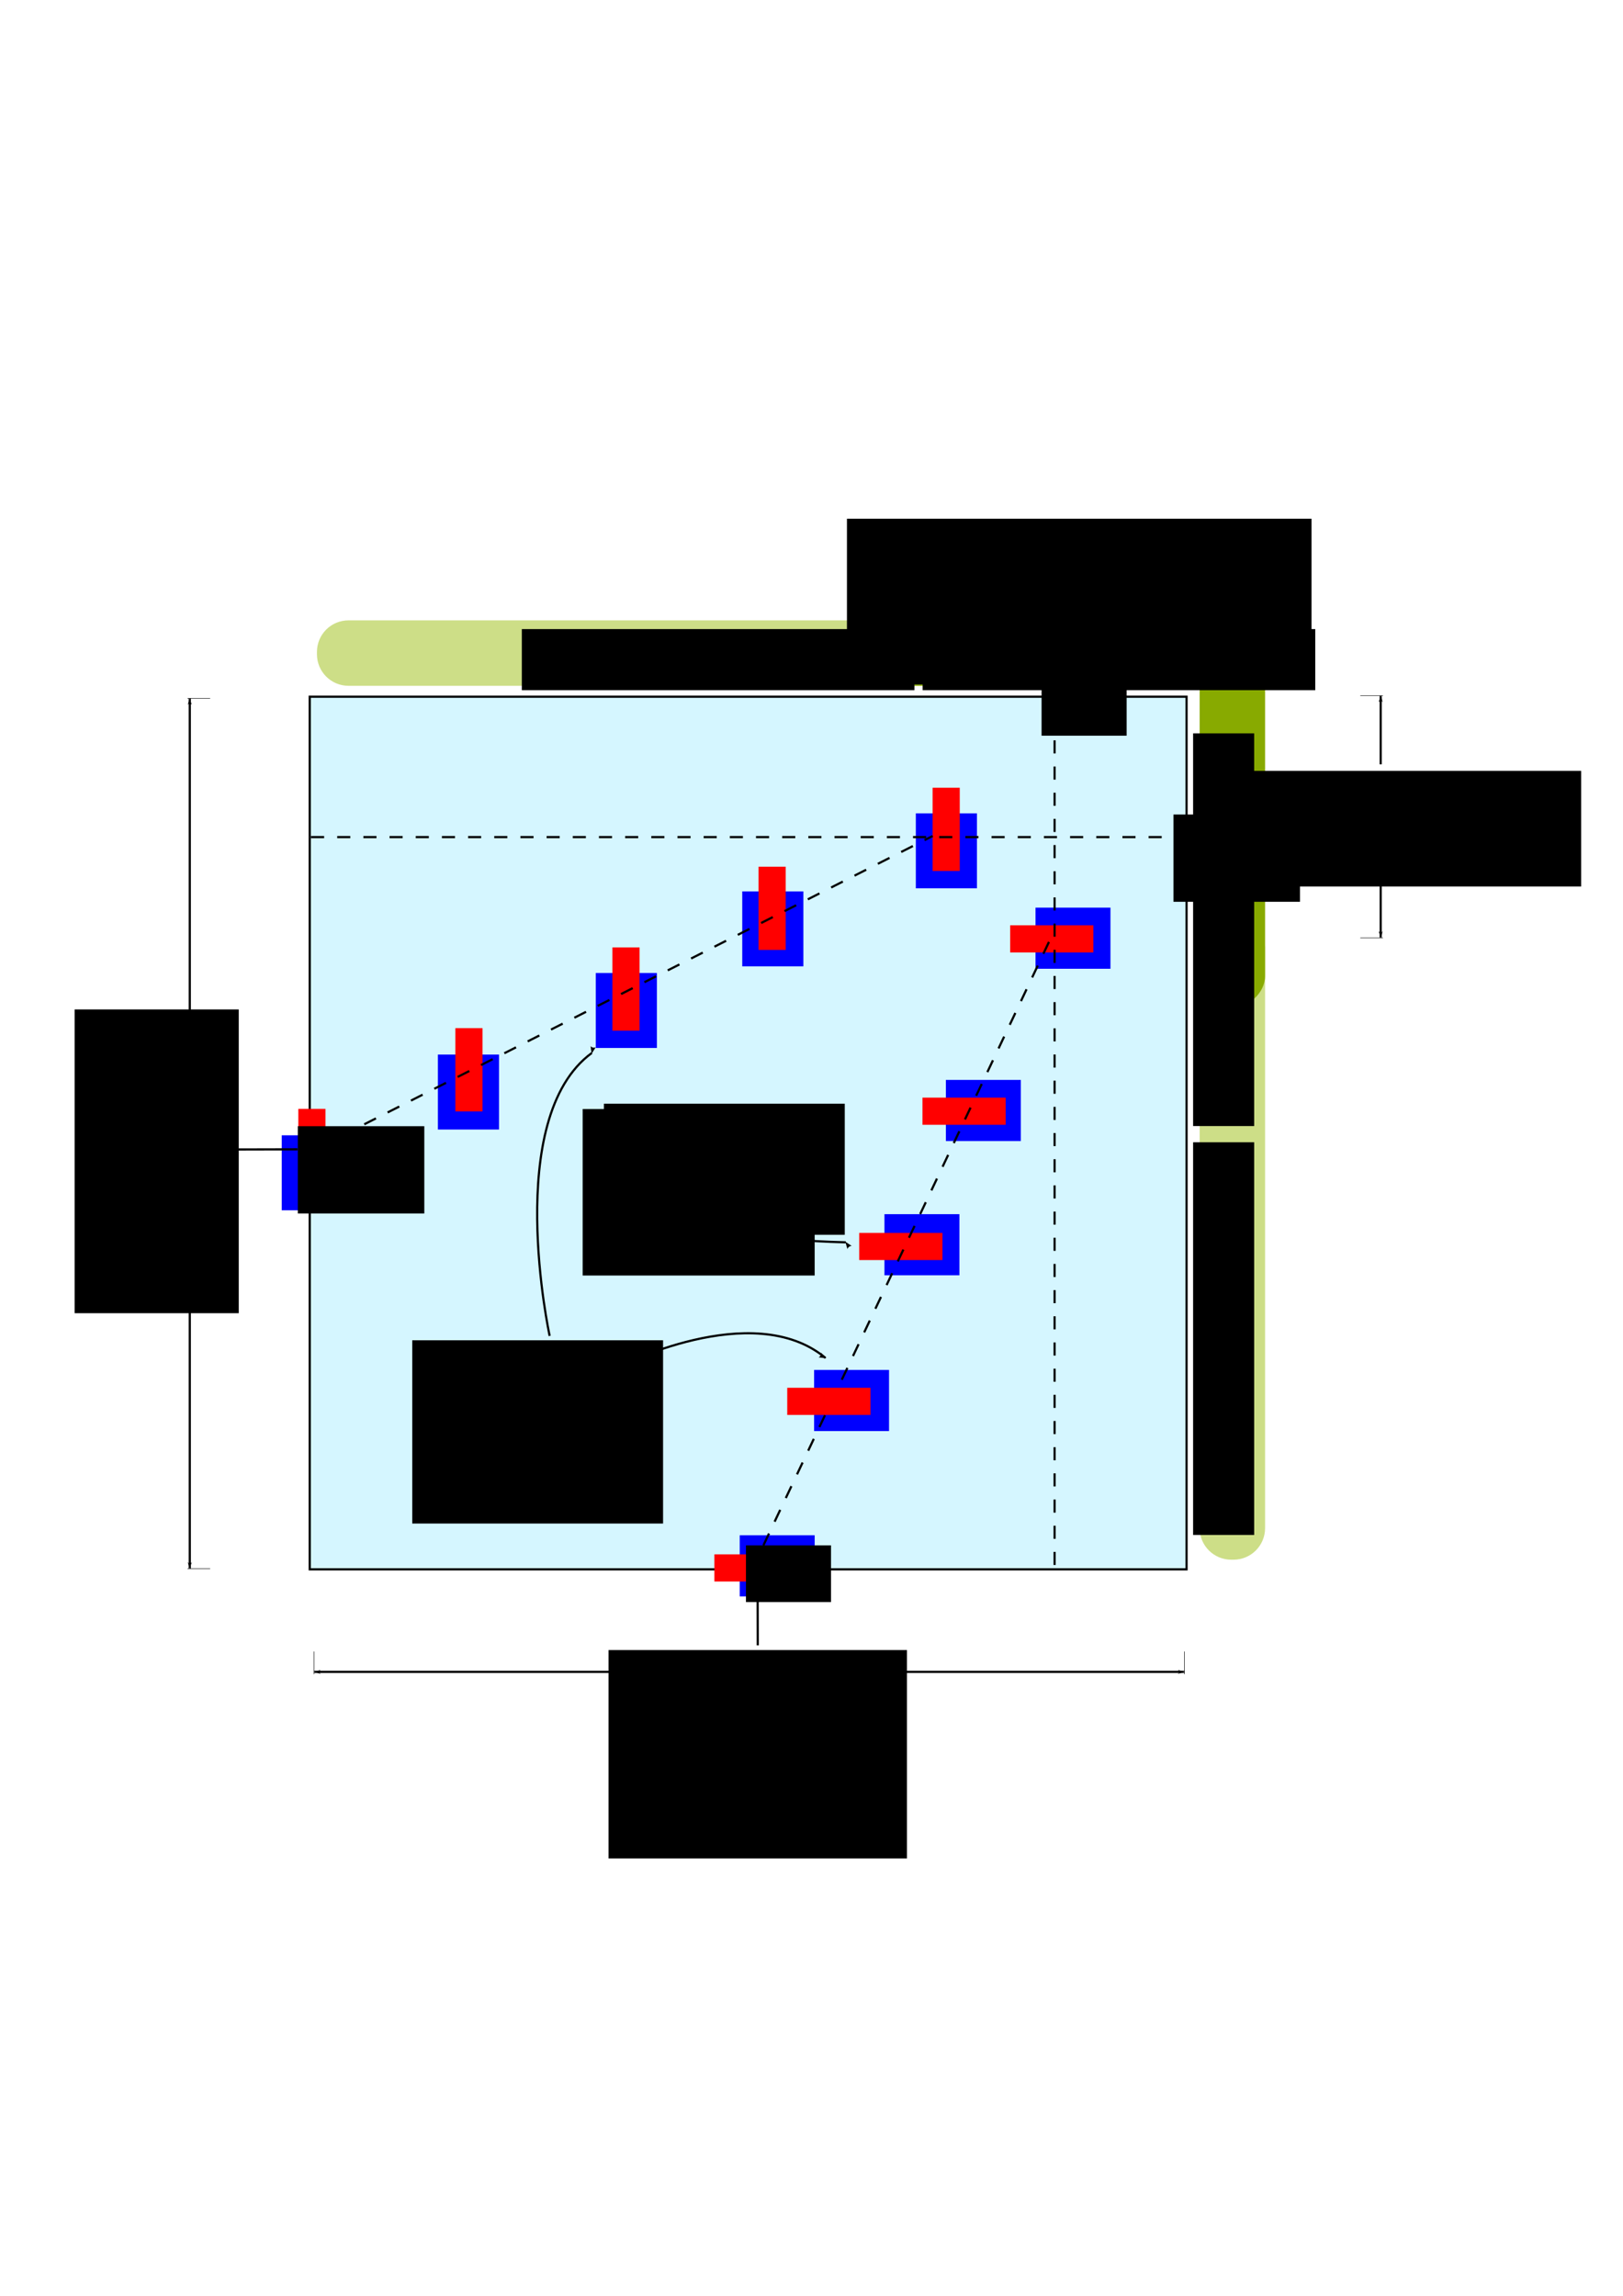 <?xml version="1.0" encoding="UTF-8" standalone="no"?>
<!-- Created with Inkscape (http://www.inkscape.org/) -->

<svg
   xmlns:dc="http://purl.org/dc/elements/1.1/"
   xmlns:cc="http://creativecommons.org/ns#"
   xmlns:rdf="http://www.w3.org/1999/02/22-rdf-syntax-ns#"
   xmlns:svg="http://www.w3.org/2000/svg"
   xmlns="http://www.w3.org/2000/svg"
   xmlns:sodipodi="http://sodipodi.sourceforge.net/DTD/sodipodi-0.dtd"
   xmlns:inkscape="http://www.inkscape.org/namespaces/inkscape"
   sodipodi:docname="movable-cam-solution-2.svg"
   inkscape:version="0.48.3.1 r9886"
   version="1.1"
   id="svg2"
   height="1052.362"
   width="744.094"
   inkscape:export-filename="/home/yky/bookcam/hardware-design/movable-cam-solution-2.png"
   inkscape:export-xdpi="80"
   inkscape:export-ydpi="80">
  <sodipodi:namedview
     id="base"
     pagecolor="#ffffff"
     bordercolor="#666666"
     borderopacity="1.0"
     inkscape:pageopacity="1"
     inkscape:pageshadow="2"
     inkscape:zoom="1.2316035"
     inkscape:cx="410.51895"
     inkscape:cy="449.03927"
     inkscape:document-units="px"
     inkscape:current-layer="layer1"
     showgrid="false"
     inkscape:window-width="1050"
     inkscape:window-height="1652"
     inkscape:window-x="0"
     inkscape:window-y="2"
     inkscape:window-maximized="1" />
  <defs
     id="defs4">
    <marker
       inkscape:stockid="Arrow2Lstart"
       orient="auto"
       refY="0.0"
       refX="0.0"
       id="Arrow2Lstart"
       style="overflow:visible">
      <path
         id="path4060"
         style="fill-rule:evenodd;stroke-width:0.625;stroke-linejoin:round"
         d="M 8.719,4.034 L -2.207,0.016 L 8.719,-4.002 C 6.973,-1.63 6.983,1.616 8.719,4.034 z "
         transform="scale(1.1) translate(1,0)" />
    </marker>
    <marker
       style="overflow:visible"
       id="DistanceEnd"
       refX="0.0"
       refY="0.0"
       orient="auto"
       inkscape:stockid="DistanceEnd">
      <g
         id="g2301">
        <path
           style="fill:none;stroke:#ffffff;stroke-width:1.15;stroke-linecap:square"
           d="M 0,0 L -2,0"
           id="path2316" />
        <path
           style="fill:#000000;fill-rule:evenodd;stroke:none"
           d="M 0,0 L -13,4 L -9,0 -13,-4 L 0,0 z "
           id="path2312" />
        <path
           style="fill:none;stroke:#000000;stroke-width:1;stroke-linecap:square"
           d="M 0,-4 L 0,40"
           id="path2314" />
      </g>
    </marker>
    <marker
       style="overflow:visible"
       id="DistanceStart"
       refX="0.0"
       refY="0.0"
       orient="auto"
       inkscape:stockid="DistanceStart">
      <g
         id="g2300">
        <path
           style="fill:none;stroke:#ffffff;stroke-width:1.15;stroke-linecap:square"
           d="M 0,0 L 2,0"
           id="path2306" />
        <path
           style="fill:#000000;fill-rule:evenodd;stroke:none"
           d="M 0,0 L 13,4 L 9,0 13,-4 L 0,0 z "
           id="path2302" />
        <path
           style="fill:none;stroke:#000000;stroke-width:1;stroke-linecap:square"
           d="M 0,-4 L 0,40"
           id="path2304" />
      </g>
    </marker>
    <inkscape:perspective
       sodipodi:type="inkscape:persp3d"
       inkscape:vp_x="-28.62498 : 350.84188 : 1"
       inkscape:vp_y="0 : 1000 : 0"
       inkscape:vp_z="485.3954 : 507.97131 : 1"
       inkscape:persp3d-origin="333.52276 : 458.29089 : 1"
       id="perspective6040" />
    <inkscape:perspective
       sodipodi:type="inkscape:persp3d"
       inkscape:vp_x="9.8994947 : 243.33838 : 1"
       inkscape:vp_y="0 : 1000 : 0"
       inkscape:vp_z="523.91988 : 400.46781 : 1"
       inkscape:persp3d-origin="372.04724 : 350.78739 : 1"
       id="perspective5996" />
    <marker
       style="overflow:visible"
       id="Arrow2Mstart"
       refX="0.0"
       refY="0.0"
       orient="auto"
       inkscape:stockid="Arrow2Mstart">
      <path
         transform="scale(0.6) translate(0,0)"
         d="M 8.719,4.034 L -2.207,0.016 L 8.719,-4.002 C 6.973,-1.63 6.983,1.616 8.719,4.034 z "
         style="fill-rule:evenodd;stroke-width:0.625;stroke-linejoin:round"
         id="path3855" />
    </marker>
    <marker
       inkscape:stockid="Arrow1Mstart"
       orient="auto"
       refY="0.0"
       refX="0.0"
       id="Arrow1Mstart"
       style="overflow:visible">
      <path
         id="path3837"
         d="M 0.0,0.0 L 5.0,-5.0 L -12.5,0.0 L 5.0,5.0 L 0.0,0.0 z "
         style="fill-rule:evenodd;stroke:#000000;stroke-width:1.0pt"
         transform="scale(0.4) translate(10,0)" />
    </marker>
    <marker
       inkscape:stockid="Arrow1Mend"
       orient="auto"
       refY="0.0"
       refX="0.0"
       id="Arrow1Mend"
       style="overflow:visible;">
      <path
         id="path3840"
         d="M 0.0,0.0 L 5.0,-5.0 L -12.5,0.0 L 5.0,5.0 L 0.0,0.0 z "
         style="fill-rule:evenodd;stroke:#000000;stroke-width:1.0pt;"
         transform="scale(0.4) rotate(180) translate(10,0)" />
    </marker>
    <marker
       inkscape:stockid="Arrow1Send"
       orient="auto"
       refY="0.0"
       refX="0.0"
       id="Arrow1Send"
       style="overflow:visible;">
      <path
         id="path3846"
         d="M 0.0,0.0 L 5.0,-5.0 L -12.5,0.0 L 5.0,5.0 L 0.0,0.0 z "
         style="fill-rule:evenodd;stroke:#000000;stroke-width:1.0pt;"
         transform="scale(0.2) rotate(180) translate(6,0)" />
    </marker>
    <marker
       inkscape:stockid="Arrow1MstartF"
       orient="auto"
       refY="0.0"
       refX="0.0"
       id="Arrow1MstartF"
       style="overflow:visible">
      <path
         id="path4863"
         d="M 0.0,0.0 L 5.0,-5.0 L -12.5,0.0 L 5.0,5.0 L 0.0,0.0 z "
         style="stroke:#b3b3b3;stroke-width:1.0pt;fill:#b3b3b3;fill-rule:evenodd"
         transform="scale(0.4) translate(10,0)" />
    </marker>
    <marker
       style="overflow:visible"
       id="Arrow2Mstart8"
       refX="0.0"
       refY="0.0"
       orient="auto"
       inkscape:stockid="Arrow2Mstart8">
      <path
         transform="scale(0.6) translate(0,0)"
         d="M 8.719,4.034 L -2.207,0.016 L 8.719,-4.002 C 6.973,-1.63 6.983,1.616 8.719,4.034 z "
         style="stroke-linejoin:round;stroke:#b3b3b3;stroke-width:0.625;fill:#b3b3b3;fill-rule:evenodd"
         id="path5115" />
    </marker>
    <marker
       style="overflow:visible"
       id="Arrow2Mstartl"
       refX="0.0"
       refY="0.0"
       orient="auto"
       inkscape:stockid="Arrow2Mstartl">
      <path
         transform="scale(0.6) translate(0,0)"
         d="M 8.719,4.034 L -2.207,0.016 L 8.719,-4.002 C 6.973,-1.63 6.983,1.616 8.719,4.034 z "
         style="stroke-linejoin:round;stroke:#b3b3b3;stroke-width:0.625;fill:#b3b3b3;fill-rule:evenodd"
         id="path5372" />
    </marker>
    <marker
       style="overflow:visible"
       id="Arrow2Mstartl1"
       refX="0.0"
       refY="0.0"
       orient="auto"
       inkscape:stockid="Arrow2Mstartl1">
      <path
         transform="scale(0.6) translate(0,0)"
         d="M 8.719,4.034 L -2.207,0.016 L 8.719,-4.002 C 6.973,-1.63 6.983,1.616 8.719,4.034 z "
         style="stroke-linejoin:round;fill-rule:evenodd;stroke:#e6e6e6;stroke-width:0.625;fill:#e6e6e6"
         id="path5714" />
    </marker>
    <marker
       style="overflow:visible"
       id="Arrow2Mstartl1-1"
       refX="0"
       refY="0"
       orient="auto"
       inkscape:stockid="Arrow2Mstartl1">
      <path
         inkscape:connector-curvature="0"
         transform="scale(0.6,0.6)"
         d="M 8.719,4.034 -2.207,0.016 8.719,-4.002 c -1.745,2.372 -1.735,5.617 -6e-7,8.035 z"
         style="fill:#e6e6e6;fill-rule:evenodd;stroke:#e6e6e6;stroke-width:0.625;stroke-linejoin:round"
         id="path5714-0" />
    </marker>
    <marker
       style="overflow:visible"
       id="DistanceStart-3"
       refX="0"
       refY="0"
       orient="auto"
       inkscape:stockid="DistanceStart">
      <g
         id="g2300-6">
        <path
           inkscape:connector-curvature="0"
           style="fill:none;stroke:#ffffff;stroke-width:1.15;stroke-linecap:square"
           d="M 0,0 2,0"
           id="path2306-6" />
        <path
           inkscape:connector-curvature="0"
           style="fill:#000000;fill-rule:evenodd;stroke:none"
           d="M 0,0 13,4 9,0 13,-4 0,0 z"
           id="path2302-2" />
        <path
           inkscape:connector-curvature="0"
           style="fill:none;stroke:#000000;stroke-width:1;stroke-linecap:square"
           d="M 0,-4 0,40"
           id="path2304-7" />
      </g>
    </marker>
    <marker
       style="overflow:visible"
       id="DistanceEnd-9"
       refX="0"
       refY="0"
       orient="auto"
       inkscape:stockid="DistanceEnd">
      <g
         id="g2301-2">
        <path
           inkscape:connector-curvature="0"
           style="fill:none;stroke:#ffffff;stroke-width:1.15;stroke-linecap:square"
           d="M 0,0 -2,0"
           id="path2316-6" />
        <path
           inkscape:connector-curvature="0"
           style="fill:#000000;fill-rule:evenodd;stroke:none"
           d="M 0,0 -13,4 -9,0 -13,-4 0,0 z"
           id="path2312-5" />
        <path
           inkscape:connector-curvature="0"
           style="fill:none;stroke:#000000;stroke-width:1;stroke-linecap:square"
           d="M 0,-4 0,40"
           id="path2314-1" />
      </g>
    </marker>
    <marker
       style="overflow:visible"
       id="DistanceStart-4"
       refX="0"
       refY="0"
       orient="auto"
       inkscape:stockid="DistanceStart">
      <g
         id="g2300-9">
        <path
           inkscape:connector-curvature="0"
           style="fill:none;stroke:#ffffff;stroke-width:1.15;stroke-linecap:square"
           d="M 0,0 2,0"
           id="path2306-8" />
        <path
           inkscape:connector-curvature="0"
           style="fill:#000000;fill-rule:evenodd;stroke:none"
           d="M 0,0 13,4 9,0 13,-4 0,0 z"
           id="path2302-1" />
        <path
           inkscape:connector-curvature="0"
           style="fill:none;stroke:#000000;stroke-width:1;stroke-linecap:square"
           d="M 0,-4 0,40"
           id="path2304-2" />
      </g>
    </marker>
    <marker
       style="overflow:visible"
       id="DistanceEnd-90"
       refX="0"
       refY="0"
       orient="auto"
       inkscape:stockid="DistanceEnd">
      <g
         id="g2301-1">
        <path
           inkscape:connector-curvature="0"
           style="fill:none;stroke:#ffffff;stroke-width:1.15;stroke-linecap:square"
           d="M 0,0 -2,0"
           id="path2316-2" />
        <path
           inkscape:connector-curvature="0"
           style="fill:#000000;fill-rule:evenodd;stroke:none"
           d="M 0,0 -13,4 -9,0 -13,-4 0,0 z"
           id="path2312-7" />
        <path
           inkscape:connector-curvature="0"
           style="fill:none;stroke:#000000;stroke-width:1;stroke-linecap:square"
           d="M 0,-4 0,40"
           id="path2314-6" />
      </g>
    </marker>
    <marker
       style="overflow:visible"
       id="DistanceStart-5"
       refX="0"
       refY="0"
       orient="auto"
       inkscape:stockid="DistanceStart">
      <g
         id="g2300-95">
        <path
           inkscape:connector-curvature="0"
           style="fill:none;stroke:#ffffff;stroke-width:1.15;stroke-linecap:square"
           d="M 0,0 2,0"
           id="path2306-7" />
        <path
           inkscape:connector-curvature="0"
           style="fill:#000000;fill-rule:evenodd;stroke:none"
           d="M 0,0 13,4 9,0 13,-4 0,0 z"
           id="path2302-18" />
        <path
           inkscape:connector-curvature="0"
           style="fill:none;stroke:#000000;stroke-width:1;stroke-linecap:square"
           d="M 0,-4 0,40"
           id="path2304-5" />
      </g>
    </marker>
    <marker
       style="overflow:visible"
       id="DistanceEnd-7"
       refX="0"
       refY="0"
       orient="auto"
       inkscape:stockid="DistanceEnd">
      <g
         id="g2301-14">
        <path
           inkscape:connector-curvature="0"
           style="fill:none;stroke:#ffffff;stroke-width:1.15;stroke-linecap:square"
           d="M 0,0 -2,0"
           id="path2316-60" />
        <path
           inkscape:connector-curvature="0"
           style="fill:#000000;fill-rule:evenodd;stroke:none"
           d="M 0,0 -13,4 -9,0 -13,-4 0,0 z"
           id="path2312-0" />
        <path
           inkscape:connector-curvature="0"
           style="fill:none;stroke:#000000;stroke-width:1;stroke-linecap:square"
           d="M 0,-4 0,40"
           id="path2314-2" />
      </g>
    </marker>
    <marker
       inkscape:stockid="Arrow2Lstart"
       orient="auto"
       refY="0"
       refX="0"
       id="Arrow2Lstart-7"
       style="overflow:visible">
      <path
         inkscape:connector-curvature="0"
         id="path4060-1"
         style="fill-rule:evenodd;stroke-width:0.625;stroke-linejoin:round"
         d="M 8.719,4.034 -2.207,0.016 8.719,-4.002 c -1.745,2.372 -1.735,5.617 -6e-7,8.035 z"
         transform="matrix(1.1,0,0,1.1,1.1,0)" />
    </marker>
  </defs>
  <g
     inkscape:label="Layer 1"
     inkscape:groupmode="layer"
     id="layer1">
    <rect
       style="fill:#d5f6ff;stroke:#000000;stroke-width:1;stroke-miterlimit:4;stroke-opacity:1;stroke-dasharray:none;stroke-dashoffset:0"
       id="rect2985"
       width="402"
       height="400"
       x="142"
       y="319.362" />
    <rect
       style="fill:#0000ff;stroke:none"
       id="rect3138-6"
       width="34.359"
       height="28.022"
       x="339.143"
       y="703.746" />
    <rect
       style="fill:#ff0000;stroke:none"
       id="rect3058-5"
       width="38.153"
       height="12.45"
       x="327.525"
       y="712.486" />
    <path
       style="fill:#cdde87;stroke:none"
       d="m 580,434.441 0,266 c 0,8.033 -6.467,14.5 -14.5,14.5 l -1,0 c -8.033,0 -14.5,-6.467 -14.5,-14.5 l 0,-266 c 0.782,9.969 29.388,-9.981 30,0 z"
       id="rect3125-5-1"
       inkscape:connector-curvature="0"
       sodipodi:nodetypes="csssscc" />
    <path
       style="fill:none;stroke:#000000;stroke-width:1px;stroke-linecap:butt;stroke-linejoin:miter;stroke-opacity:1;marker-start:url(#Arrow2Lstart)"
       d="m 378.473,622.46 c -33.496,-27.828 -95.633,4.403 -95.633,4.403"
       id="path5775-6"
       inkscape:connector-curvature="0"
       sodipodi:nodetypes="cc" />
    <flowRoot
       xml:space="preserve"
       id="flowRoot6060"
       style="font-size:16px;font-style:normal;font-variant:normal;font-weight:normal;font-stretch:normal;text-align:start;line-height:125%;letter-spacing:0px;word-spacing:0px;writing-mode:lr-tb;text-anchor:start;fill:#000000;fill-opacity:1;stroke:none;font-family:Sans;-inkscape-font-specification:Sans"
       transform="translate(-254,-107)"><flowRegion
         id="flowRegion6062"><rect
           id="rect6064"
           width="115"
           height="84"
           x="443"
           y="721.362" /></flowRegion><flowPara
         id="flowPara6066"
         style="text-align:center;text-anchor:middle">plastic</flowPara><flowPara
         style="text-align:center;text-anchor:middle"
         id="flowPara3229">slots</flowPara></flowRoot>    <path
       style="fill:#cdde87;stroke:none"
       d="m 425.809,314.362 -266,0 c -8.033,0 -14.5,-6.467 -14.5,-14.5 l 0,-1 c 0,-8.033 6.467,-14.5 14.5,-14.5 l 266,0 c -9.969,0.782 9.981,29.388 0,30 z"
       id="rect3125-5-1-8"
       inkscape:connector-curvature="0"
       sodipodi:nodetypes="csssscc" />
    <rect
       style="fill:#88aa00;stroke:none"
       id="rect3125"
       width="185"
       height="30"
       x="392"
       y="284.362"
       ry="12" />
    <rect
       style="fill:#88aa00;stroke:none"
       id="rect3125-5"
       width="177"
       height="30"
       x="284.862"
       y="-580"
       ry="14.5"
       transform="matrix(0,1,-1,0,0,0)" />
    <flowRoot
       xml:space="preserve"
       id="flowRoot3145"
       style="font-size:16px;font-style:normal;font-variant:normal;font-weight:normal;font-stretch:normal;text-align:start;line-height:125%;letter-spacing:0px;word-spacing:0px;writing-mode:lr-tb;text-anchor:start;fill:#000000;fill-opacity:1;stroke:none;font-family:Sans;-inkscape-font-specification:Sans"
       transform="translate(143,224)"><flowRegion
         id="flowRegion3147"><rect
           id="rect3149"
           width="180"
           height="28"
           x="280"
           y="64.362" /></flowRegion><flowPara
         id="flowPara3151">small book</flowPara></flowRoot>    <flowRoot
       xml:space="preserve"
       id="flowRoot3145-1"
       style="font-size:16px;font-style:normal;font-variant:normal;font-weight:normal;font-stretch:normal;text-align:start;line-height:125%;letter-spacing:0px;word-spacing:0px;writing-mode:lr-tb;text-anchor:start;fill:#000000;fill-opacity:1;stroke:none;font-family:Sans;-inkscape-font-specification:Sans"
       transform="matrix(0,1,-1,0,639.358,56.167)"><flowRegion
         id="flowRegion3147-2"><rect
           id="rect3149-2"
           width="180"
           height="28"
           x="280"
           y="64.362" /></flowRegion><flowPara
         id="flowPara3151-3">small book</flowPara></flowRoot>    <flowRoot
       xml:space="preserve"
       id="flowRoot3180"
       style="font-size:16px;font-style:normal;font-variant:normal;font-weight:normal;font-stretch:normal;text-align:start;line-height:125%;letter-spacing:0px;word-spacing:0px;writing-mode:lr-tb;text-anchor:start;fill:#000000;fill-opacity:1;stroke:none;font-family:Sans;-inkscape-font-specification:Sans"
       transform="translate(117,288)"><flowRegion
         id="flowRegion3182"><rect
           id="rect3184"
           width="39"
           height="26"
           x="225"
           y="420.362" /></flowRegion><flowPara
         id="flowPara3186">X</flowPara></flowRoot>    <path
       style="fill:none;stroke:#000000;stroke-width:1px;stroke-linecap:butt;stroke-linejoin:miter;stroke-opacity:1;marker-start:url(#DistanceStart);marker-end:url(#DistanceEnd)"
       d="m 543,766.362 -399,0"
       id="path3214"
       inkscape:connector-curvature="0"
       sodipodi:nodetypes="cc" />
    <rect
       style="fill:#ffffff;stroke:none"
       id="rect4922"
       width="90"
       height="40"
       x="302"
       y="748.362" />
    <flowRoot
       xml:space="preserve"
       id="flowRoot3206"
       style="font-size:16px;font-style:normal;font-variant:normal;font-weight:normal;font-stretch:normal;text-align:start;line-height:125%;letter-spacing:0px;word-spacing:0px;writing-mode:lr-tb;text-anchor:start;fill:#000000;fill-opacity:1;stroke:none;font-family:Sans;-inkscape-font-specification:Sans"
       transform="translate(-55,243)"><flowRegion
         id="flowRegion3208"><rect
           id="rect3210"
           width="136.812"
           height="95.529"
           x="334"
           y="513.362" /></flowRegion><flowPara
         id="flowPara3212"
         style="text-align:center;text-anchor:middle">mid-point</flowPara><flowPara
         id="flowPara5057"
         style="text-align:center;text-anchor:middle">of big book</flowPara><flowPara
         style="text-align:center;text-anchor:middle"
         id="flowPara3314">= 21cm / 2</flowPara><flowPara
         style="text-align:center;text-anchor:middle"
         id="flowPara3318">= 10.5cm</flowPara></flowRoot>    <flowRoot
       xml:space="preserve"
       id="flowRoot3180-5"
       style="font-size:16px;font-style:normal;font-variant:normal;font-weight:normal;font-stretch:normal;text-align:start;line-height:125%;letter-spacing:0px;word-spacing:0px;writing-mode:lr-tb;text-anchor:start;fill:#000000;fill-opacity:1;stroke:none;font-family:Sans;-inkscape-font-specification:Sans"
       transform="translate(252.531,-109.129)"><flowRegion
         id="flowRegion3182-0"><rect
           id="rect3184-8"
           width="39"
           height="26"
           x="225"
           y="420.362" /></flowRegion><flowPara
         id="flowPara3186-7">X</flowPara></flowRoot>    <path
       style="fill:none;stroke:#000000;stroke-width:1px;stroke-linecap:butt;stroke-linejoin:miter;stroke-opacity:1"
       d="m 494.125,319.862 c 67,-29 74,-60 74,-60"
       id="path5775-0-2"
       inkscape:connector-curvature="0"
       sodipodi:nodetypes="cc" />
    <flowRoot
       xml:space="preserve"
       id="flowRoot5767-4"
       style="font-size:16px;font-style:normal;font-variant:normal;font-weight:normal;font-stretch:normal;text-align:start;line-height:125%;letter-spacing:0px;word-spacing:0px;writing-mode:lr-tb;text-anchor:start;fill:#000000;fill-opacity:1;stroke:none;font-family:Sans;-inkscape-font-specification:Sans"
       transform="translate(254.297,-112.589)"><flowRegion
         id="flowRegion5769-2"><rect
           id="rect5771-2"
           width="213"
           height="76"
           x="134"
           y="350.362" /></flowRegion><flowPara
         id="flowPara5001">mid-point of small book</flowPara></flowRoot>    <rect
       style="fill:#0000ff;stroke:none"
       id="rect3138-9"
       width="34.359"
       height="28.022"
       x="372.831"
       y="-447.897"
       transform="matrix(0,1,-1,0,0,0)" />
    <rect
       style="fill:#ff0000;stroke:none"
       id="rect3058-5-0-7"
       width="38.153"
       height="12.45"
       x="361.09"
       y="-440.018"
       transform="matrix(0,1,-1,0,0,0)" />
    <rect
       style="fill:#0000ff;stroke:none"
       id="rect3138-2"
       width="34.359"
       height="28.022"
       x="474.75"
       y="416.043" />
    <rect
       style="fill:#ff0000;stroke:none"
       id="rect3058-5-2"
       width="38.153"
       height="12.45"
       x="463.119"
       y="424.137" />
    <rect
       style="fill:#0000ff;stroke:none"
       id="rect3138-3"
       width="34.359"
       height="28.022"
       x="433.652"
       y="495.02" />
    <rect
       style="fill:#ff0000;stroke:none"
       id="rect3058-5-21"
       width="38.153"
       height="12.45"
       x="422.924"
       y="503.137" />
    <rect
       style="fill:#0000ff;stroke:none"
       id="rect3138-5"
       width="34.359"
       height="28.022"
       x="405.501"
       y="556.552" />
    <rect
       style="fill:#ff0000;stroke:none"
       id="rect3058-5-5"
       width="38.153"
       height="12.45"
       x="393.924"
       y="565.137" />
    <rect
       style="fill:#0000ff;stroke:none"
       id="rect3138"
       width="34.359"
       height="28.022"
       x="373.239"
       y="627.949" />
    <path
       style="fill:none;stroke:#000000;stroke-width:1;stroke-linecap:butt;stroke-linejoin:miter;stroke-miterlimit:4;stroke-opacity:1;stroke-dasharray:6, 6;stroke-dashoffset:0"
       d="m 350,708.362 133,-281"
       id="path5005"
       inkscape:connector-curvature="0"
       sodipodi:nodetypes="cc" />
    <flowRoot
       xml:space="preserve"
       id="flowRoot5007"
       style="font-size:16px;font-style:normal;font-variant:normal;font-weight:normal;font-stretch:normal;text-align:start;line-height:125%;letter-spacing:0px;word-spacing:0px;writing-mode:lr-tb;text-anchor:start;fill:#000000;fill-opacity:1;stroke:none;font-family:Sans;-inkscape-font-specification:Sans"
       transform="translate(472,321)"><flowRegion
         id="flowRegion5009"><rect
           id="rect5011"
           width="58"
           height="40"
           x="66"
           y="52.362" /></flowRegion><flowPara
         id="flowPara5013">X</flowPara></flowRoot>    <rect
       style="fill:#0000ff;stroke:none"
       id="rect3138-9-93"
       width="34.359"
       height="28.022"
       x="520.406"
       y="-157.183"
       transform="matrix(0,1,-1,0,0,0)" />
    <rect
       style="fill:#ff0000;stroke:none"
       id="rect3058-5-0-3"
       width="38.153"
       height="12.45"
       x="508.286"
       y="-149.225"
       transform="matrix(0,1,-1,0,0,0)" />
    <flowRoot
       xml:space="preserve"
       id="flowRoot5007-0"
       style="font-size:16px;font-style:normal;font-variant:normal;font-weight:normal;font-stretch:normal;text-align:start;line-height:125%;letter-spacing:0px;word-spacing:0px;writing-mode:lr-tb;text-anchor:start;fill:#000000;fill-opacity:1;stroke:none;font-family:Sans;-inkscape-font-specification:Sans"
       transform="translate(70.531,463.871)"><flowRegion
         id="flowRegion5009-8"><rect
           id="rect5011-3"
           width="58"
           height="40"
           x="66"
           y="52.362" /></flowRegion><flowPara
         id="flowPara5013-2">X</flowPara></flowRoot>    <path
       style="fill:none;stroke:#000000;stroke-width:1px;stroke-linecap:butt;stroke-linejoin:miter;stroke-opacity:1;marker-start:url(#DistanceStart);marker-end:url(#DistanceEnd)"
       d="m 87,719.069 0,-399"
       id="path3214-8"
       inkscape:connector-curvature="0"
       sodipodi:nodetypes="cc" />
    <rect
       style="fill:#ffffff;stroke:none"
       id="rect4922-5"
       width="90"
       height="40"
       x="484.569"
       y="-108.5"
       transform="matrix(0,1,-1,0,0,0)" />
    <flowRoot
       xml:space="preserve"
       id="flowRoot3206-4"
       style="font-size:16px;font-style:normal;font-variant:normal;font-weight:normal;font-stretch:normal;text-align:start;line-height:125%;letter-spacing:0px;word-spacing:0px;writing-mode:lr-tb;text-anchor:start;fill:#000000;fill-opacity:1;stroke:none;font-family:Sans;-inkscape-font-specification:Sans"
       transform="matrix(0,1,-1,0,622.819,128.706)"><flowRegion
         id="flowRegion3208-1"><rect
           id="rect3210-7"
           width="139.248"
           height="75.23"
           x="334"
           y="513.362" /></flowRegion><flowPara
         id="flowPara3212-1"
         style="text-align:center;text-anchor:middle">mid-point</flowPara><flowPara
         id="flowPara5057-5"
         style="text-align:center;text-anchor:middle">of big book</flowPara><flowPara
         style="text-align:center;text-anchor:middle"
         id="flowPara3316">= 10.5cm</flowPara></flowRoot>    <rect
       style="fill:#0000ff;stroke:none"
       id="rect3138-9-8"
       width="34.359"
       height="28.022"
       x="408.603"
       y="-368.322"
       transform="matrix(0,1,-1,0,0,0)" />
    <rect
       style="fill:#ff0000;stroke:none"
       id="rect3058-5-0-36"
       width="38.153"
       height="12.45"
       x="397.286"
       y="-360.225"
       transform="matrix(0,1,-1,0,0,0)" />
    <rect
       style="fill:#0000ff;stroke:none"
       id="rect3138-9-9"
       width="34.359"
       height="28.022"
       x="446.005"
       y="-301.16"
       transform="matrix(0,1,-1,0,0,0)" />
    <rect
       style="fill:#ff0000;stroke:none"
       id="rect3058-5-0-8"
       width="38.153"
       height="12.45"
       x="434.286"
       y="-293.225"
       transform="matrix(0,1,-1,0,0,0)" />
    <rect
       style="fill:#0000ff;stroke:none"
       id="rect3138-9-1"
       width="34.359"
       height="28.022"
       x="483.396"
       y="-228.78"
       transform="matrix(0,1,-1,0,0,0)" />
    <rect
       style="fill:#ff0000;stroke:none"
       id="rect3058-5-0"
       width="38.153"
       height="12.45"
       x="471.286"
       y="-221.225"
       transform="matrix(0,1,-1,0,0,0)" />
    <path
       style="fill:none;stroke:#000000;stroke-width:1;stroke-linecap:butt;stroke-linejoin:miter;stroke-miterlimit:4;stroke-opacity:1;stroke-dasharray:6, 6;stroke-dashoffset:0"
       d="m 145.601,526.211 282,-143"
       id="path5005-1"
       inkscape:connector-curvature="0"
       sodipodi:nodetypes="cc" />
    <rect
       style="fill:#ff0000;stroke:none"
       id="rect3058-5-5-4"
       width="38.153"
       height="12.45"
       x="360.924"
       y="636.137" />
    <flowRoot
       xml:space="preserve"
       id="flowRoot3145-5"
       style="font-size:16px;font-style:normal;font-variant:normal;font-weight:normal;font-stretch:normal;text-align:start;line-height:125%;letter-spacing:0px;word-spacing:0px;writing-mode:lr-tb;text-anchor:start;fill:#000000;fill-opacity:1;stroke:none;font-family:Sans;-inkscape-font-specification:Sans"
       transform="translate(-40.762,224.004)"><flowRegion
         id="flowRegion3147-3"><rect
           id="rect3149-0"
           width="180"
           height="28"
           x="280"
           y="64.362" /></flowRegion><flowPara
         id="flowPara3151-8">big book</flowPara></flowRoot>    <flowRoot
       xml:space="preserve"
       id="flowRoot3145-1-0"
       style="font-size:16px;font-style:normal;font-variant:normal;font-weight:normal;font-stretch:normal;text-align:start;line-height:125%;letter-spacing:0px;word-spacing:0px;writing-mode:lr-tb;text-anchor:start;fill:#000000;fill-opacity:1;stroke:none;font-family:Sans;-inkscape-font-specification:Sans"
       transform="matrix(0,1,-1,0,639.358,243.6)"><flowRegion
         id="flowRegion3147-2-1"><rect
           id="rect3149-2-5"
           width="180"
           height="28"
           x="280"
           y="64.362" /></flowRegion><flowPara
         id="flowPara3151-3-2">big book</flowPara></flowRoot>    <path
       style="fill:none;stroke:#000000;stroke-width:1px;stroke-linecap:butt;stroke-linejoin:miter;stroke-opacity:1;marker-start:url(#Arrow2Lstart)"
       d="m 271.316,482.67 c -41,30 -19.316,129.692 -19.316,129.692"
       id="path5775-6-3"
       inkscape:connector-curvature="0"
       sodipodi:nodetypes="cc" />
    <path
       style="fill:none;stroke:#000000;stroke-width:1;stroke-linecap:butt;stroke-linejoin:miter;stroke-miterlimit:4;stroke-opacity:1;stroke-dasharray:6, 6;stroke-dashoffset:0"
       d="m 483.5,717.362 0,-398"
       id="path5005-4"
       inkscape:connector-curvature="0"
       sodipodi:nodetypes="cc" />
    <path
       style="fill:none;stroke:#000000;stroke-width:1;stroke-linecap:butt;stroke-linejoin:miter;stroke-miterlimit:4;stroke-opacity:1;stroke-dasharray:6, 6;stroke-dashoffset:0"
       d="m 142.601,383.711 398,0"
       id="path5005-4-7"
       inkscape:connector-curvature="0"
       sodipodi:nodetypes="cc" />
    <path
       style="fill:none;stroke:#000000;stroke-width:1px;stroke-linecap:butt;stroke-linejoin:miter;stroke-opacity:1"
       d="m 347.338,725.354 0.069,28.838"
       id="path5450"
       inkscape:connector-curvature="0"
       sodipodi:nodetypes="cc" />
    <path
       style="fill:none;stroke:#000000;stroke-width:1px;stroke-linecap:butt;stroke-linejoin:miter;stroke-opacity:1"
       d="m 136.419,526.828 -28.838,0.069"
       id="path5450-9"
       inkscape:connector-curvature="0"
       sodipodi:nodetypes="cc" />
    <path
       style="fill:none;stroke:#000000;stroke-width:1px;stroke-linecap:butt;stroke-linejoin:miter;stroke-opacity:1;marker-start:url(#DistanceStart);marker-end:url(#DistanceEnd)"
       d="m 633,318.862 0,111"
       id="path3214-8-9"
       inkscape:connector-curvature="0"
       sodipodi:nodetypes="cc" />
    <rect
       style="fill:#ffffff;stroke:none"
       id="rect6452"
       width="103"
       height="53"
       x="591"
       y="350.362" />
    <flowRoot
       xml:space="preserve"
       id="flowRoot6442"
       style="font-size:16px;font-style:normal;font-variant:normal;font-weight:normal;font-stretch:normal;text-align:start;line-height:125%;letter-spacing:0px;word-spacing:0px;writing-mode:lr-tb;text-anchor:start;fill:#000000;fill-opacity:1;stroke:none;font-family:Sans;-inkscape-font-specification:Sans"
       transform="translate(-26,236)"><flowRegion
         id="flowRegion6444"><rect
           id="rect6446"
           width="161.905"
           height="53"
           x="589"
           y="117.362" /></flowRegion><flowPara
         id="flowPara6450"
         style="text-align:center;text-anchor:middle">shortest focal length = ?</flowPara></flowRoot>    <flowRoot
       xml:space="preserve"
       id="flowRoot3257"
       style="fill:black;stroke:none;stroke-opacity:1;stroke-width:1px;stroke-linejoin:miter;stroke-linecap:butt;fill-opacity:1;font-family:Sans;font-style:normal;font-weight:normal;font-size:16px;line-height:125%;letter-spacing:0px;word-spacing:0px;-inkscape-font-specification:Sans;font-stretch:normal;font-variant:normal;text-anchor:start;text-align:start;writing-mode:lr"><flowRegion
         id="flowRegion3259"><rect
           id="rect3261"
           width="110.425"
           height="60.084"
           x="276.875"
           y="505.92" /></flowRegion><flowPara
         id="flowPara3263"></flowPara></flowRoot>    <flowRoot
       xml:space="preserve"
       id="flowRoot3276"
       style="font-size:16px;font-style:normal;font-variant:normal;font-weight:normal;font-stretch:normal;text-align:center;line-height:125%;letter-spacing:0px;word-spacing:0px;writing-mode:lr-tb;text-anchor:middle;fill:#000000;fill-opacity:1;stroke:none;font-family:Sans;-inkscape-font-specification:Sans"
       transform="translate(-19.487,-4.06)"><flowRegion
         id="flowRegion3278"><rect
           id="rect3280"
           width="106.365"
           height="76.323"
           x="286.618"
           y="512.416"
           style="text-align:center;text-anchor:middle" /></flowRegion><flowPara
         id="flowPara3282">camera</flowPara><flowPara
         id="flowPara3286">platform</flowPara></flowRoot>    <path
       style="fill:none;stroke:#000000;stroke-width:1px;stroke-linecap:butt;stroke-linejoin:miter;stroke-opacity:1;marker-start:url(#Arrow2Lstart)"
       d="m 387.757,569.464 c -77.341,-1.845 -63.967,-19.956 -63.967,-19.956"
       id="path5775-6-0"
       inkscape:connector-curvature="0"
       sodipodi:nodetypes="cc" />
  </g>
</svg>
